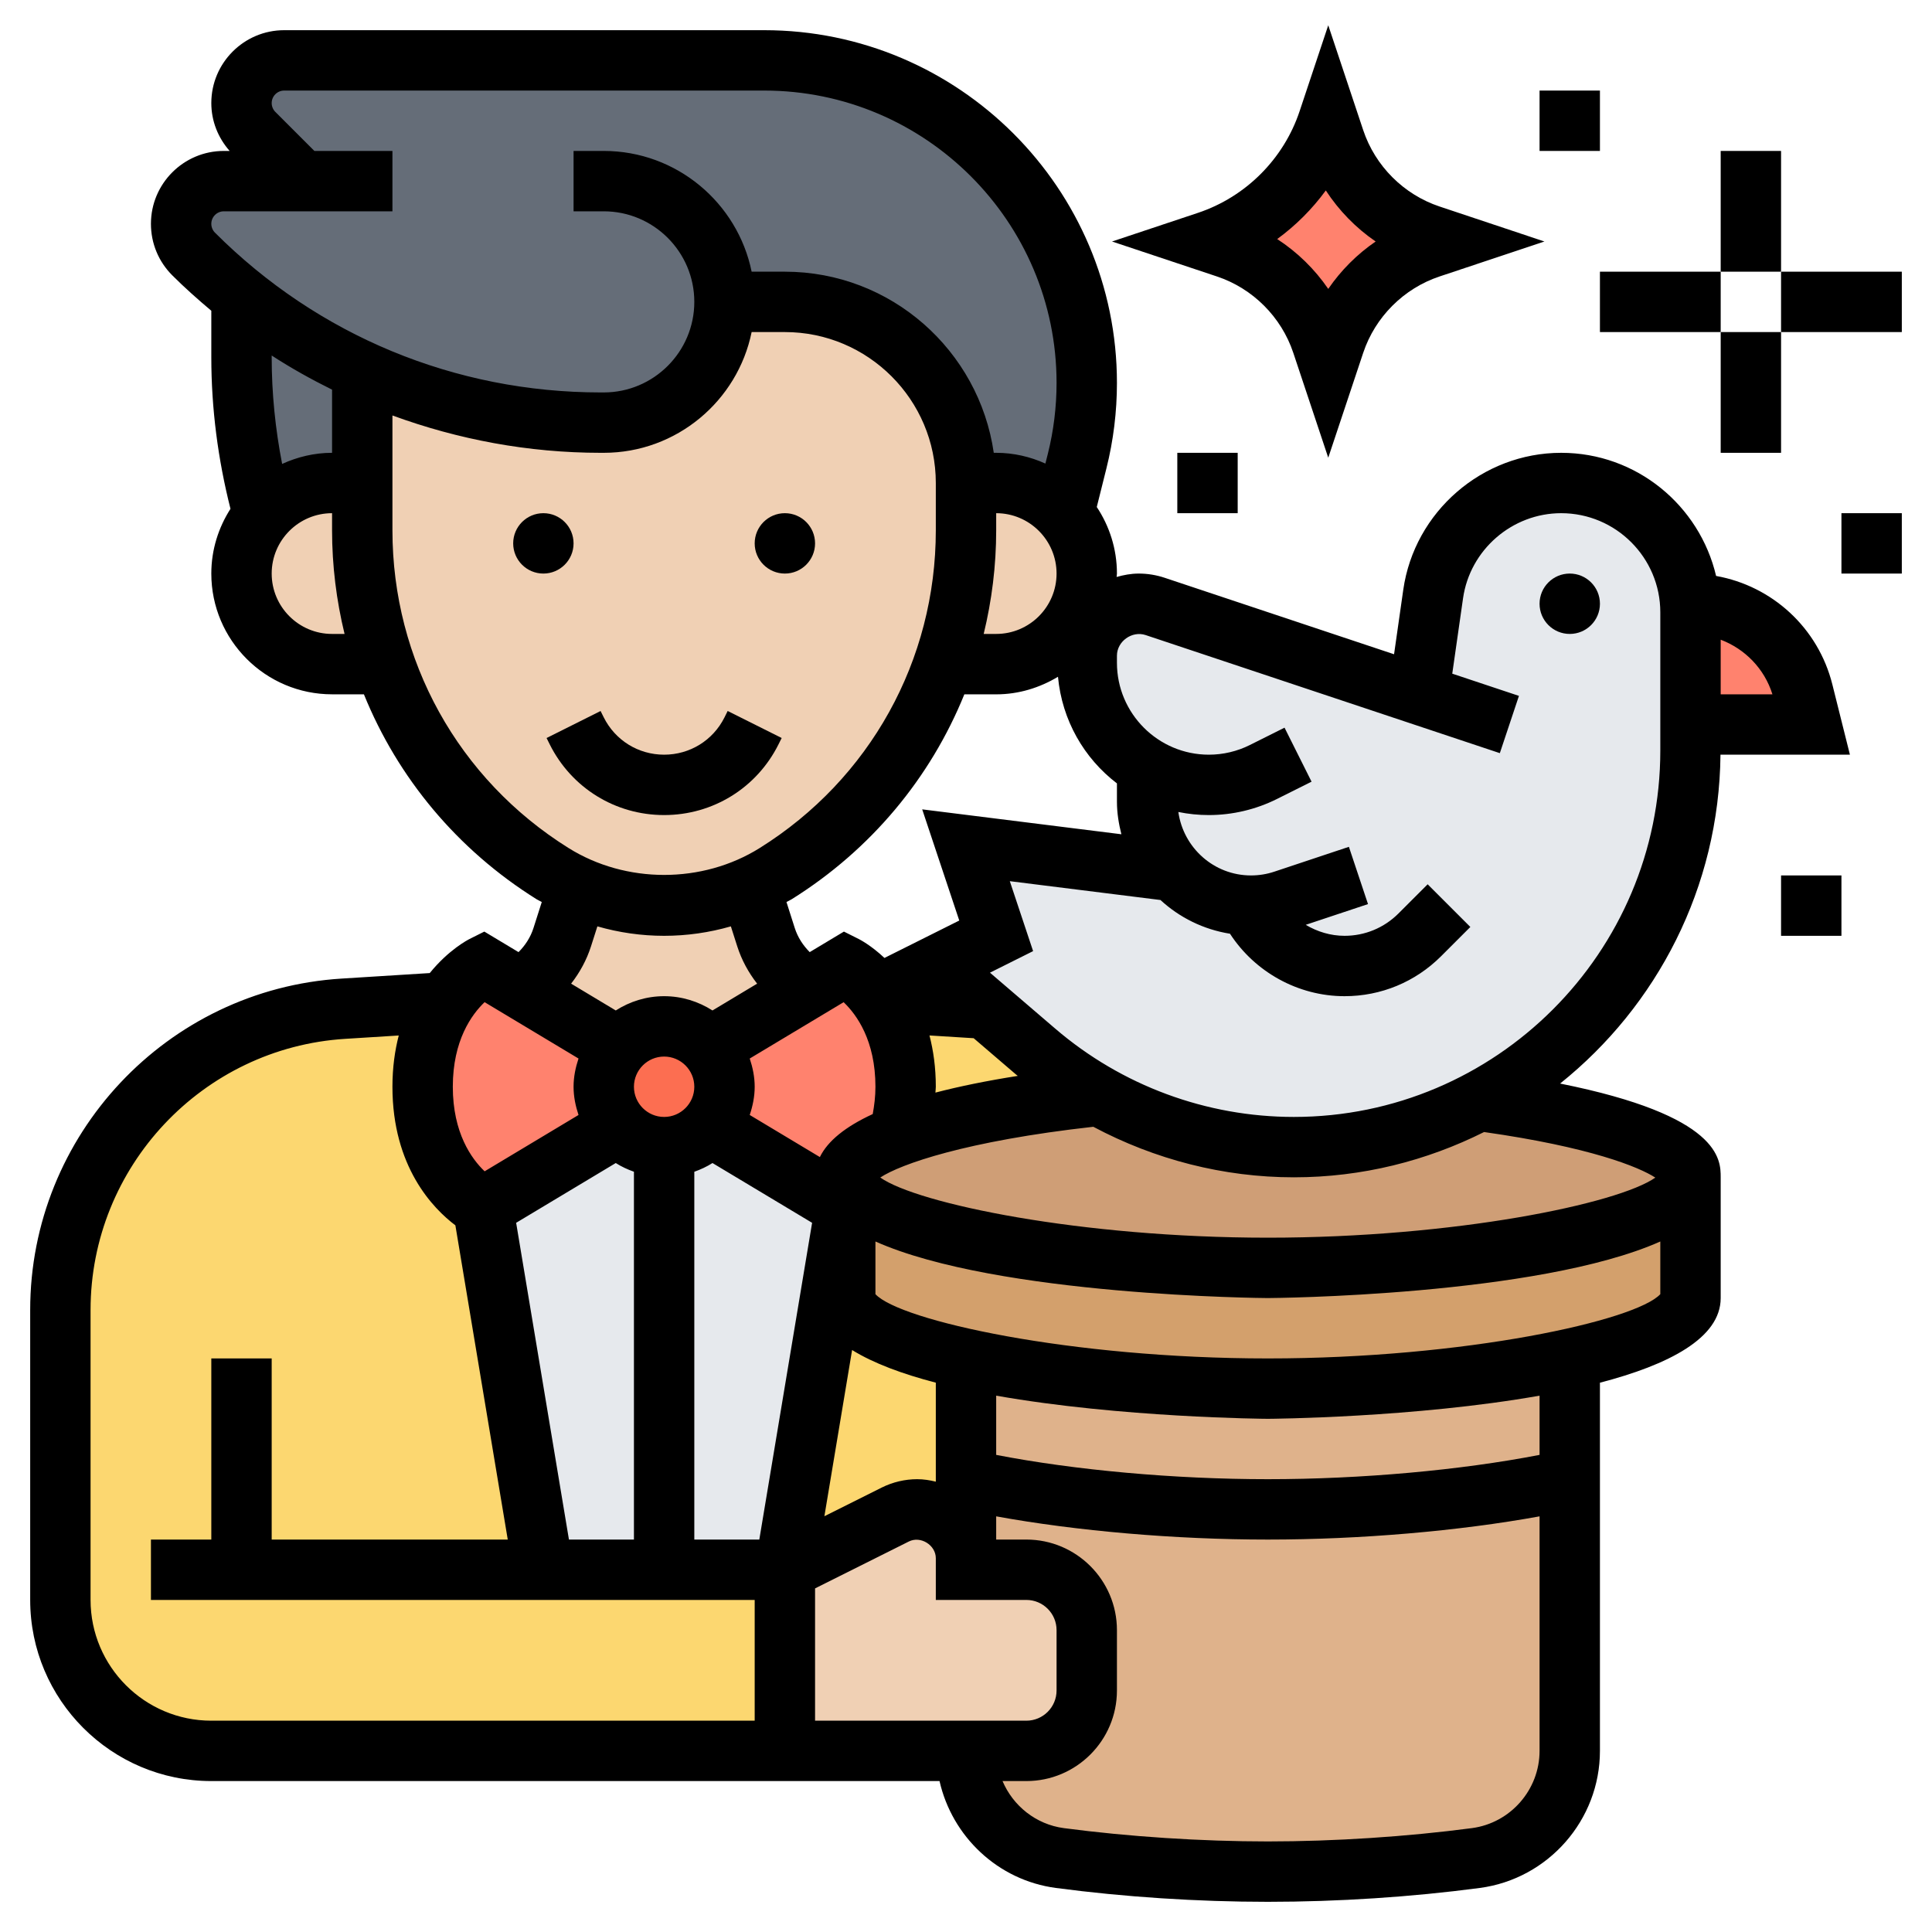 <svg id="_x33_0" enable-background="new 0 0 64 64" height="512" viewBox="0 0 64 64" width="512" xmlns="http://www.w3.org/2000/svg"><g><g><g><path d="m48 8-.63.21c-1.49.5-2.66 1.67-3.16 3.16l-.21.63-.21-.63c-.5-1.49-1.67-2.66-3.16-3.16l-.63-.21c1.89-.63 3.37-2.11 4-4l.21.63c.5 1.49 1.67 2.66 3.16 3.16z" fill="#ff826e"/></g><g><path d="m10 6-1.59-1.59c-.26-.26-.41-.62-.41-1 0-.78.63-1.41 1.41-1.41h15.91c5.9 0 10.68 4.78 10.68 10.68 0 .88-.11 1.75-.32 2.6l-.43 1.73-.01.01c-.54-.63-1.34-1.02-2.24-1.02h-1c0-3.31-2.69-6-6-6h-2c0 1.1-.45 2.1-1.17 2.83-.73.72-1.73 1.17-2.83 1.17h-.1c-2.75 0-5.44-.6-7.9-1.72-1.42-.64-2.77-1.46-4-2.45-.55-.44-1.09-.92-1.59-1.42-.26-.26-.41-.62-.41-1 0-.78.63-1.41 1.41-1.41z" fill="#656d78"/></g><g><path d="m11 16c-.92 0-1.74.41-2.29 1.06-.47-1.7-.71-3.46-.71-5.22v-2.01c1.23.99 2.58 1.81 4 2.45v.01 3.71z" fill="#656d78"/></g><g><path d="m23.51 37.31 4.49 2.69-2 12h-8l-2-12 4.49-2.69c.37.42.91.69 1.51.69s1.14-.27 1.51-.69z" fill="#e6e9ed"/></g><g><path d="m29.24 33.2 3.38.21c.01 0 .02.01.03.01l1.66 1.42c.65.56 1.34 1.04 2.08 1.46-2.67.28-5.07.74-6.61 1.31.13-.46.22-.99.22-1.61 0-1.27-.36-2.18-.76-2.8z" fill="#fcd770"/></g><g><path d="m32 45.02v6.6c0-.9-.72-1.62-1.62-1.62-.25 0-.5.06-.72.17l-3.66 1.83 2-12v3c0 .78 1.61 1.48 4 2.02z" fill="#fcd770"/></g><g><path d="m2 53v-9.61c0-5.28 4.11-9.65 9.38-9.98l3.38-.21c-.4.62-.76 1.53-.76 2.8 0 3 2 4 2 4l2 12h8v6h-19c-2.76 0-5-2.24-5-5z" fill="#fcd770"/></g><g><path d="m28 32s.67.33 1.24 1.2c.4.62.76 1.53.76 2.8 0 .62-.09 1.15-.22 1.61v.01c-1.11.41-1.78.88-1.78 1.38v1l-4.49-2.69c.3-.35.49-.81.49-1.31s-.19-.96-.49-1.31l3.24-1.94h.01z" fill="#ff826e"/></g><g><path d="m17.25 32.75 3.24 1.94c-.31.35-.49.81-.49 1.31s.18.96.49 1.31l-4.49 2.69s-2-1-2-4c0-1.27.36-2.18.76-2.8.57-.87 1.24-1.2 1.24-1.2l1.24.75z" fill="#ff826e"/></g><g><path d="m23.51 34.69c.3.35.49.81.49 1.31s-.19.96-.49 1.31c-.37.42-.91.69-1.51.69s-1.14-.27-1.51-.69c-.31-.35-.49-.81-.49-1.31s.18-.96.49-1.31c.37-.42.91-.69 1.51-.69s1.14.27 1.51.69z" fill="#fc6e51"/></g><g><path d="m52 45.02v12.98c0 1.8-1.33 3.31-3.11 3.55-2.16.29-4.57.45-6.89.45s-4.73-.16-6.89-.45c-1.78-.24-3.11-1.75-3.11-3.55h2c1.1 0 2-.9 2-2v-2c0-1.1-.9-2-2-2h-2v-.38-6.6c2.73.6 6.47.98 10 .98s7.27-.38 10-.98z" fill="#dfb28b"/></g><g><path d="m28 39c0 1.66 7.37 3 14 3s14-1.34 14-3v4c0 .78-1.61 1.48-4 2.01v.01c-2.73.6-6.47.98-10 .98s-7.27-.38-10-.98c-2.39-.54-4-1.24-4-2.02v-3z" fill="#d3a06c"/></g><g><path d="m49.02 36.47c3.94.53 6.98 1.47 6.98 2.53 0 1.66-7.37 3-14 3s-14-1.34-14-3c0-.5.67-.97 1.78-1.38v-.01c1.54-.57 3.94-1.03 6.61-1.31 1.96 1.11 4.19 1.7 6.47 1.7 2.22 0 4.32-.55 6.16-1.53z" fill="#cf9e76"/></g><g><path d="m36 54v2c0 1.1-.9 2-2 2h-2-6v-6l3.66-1.83c.22-.11.47-.17.72-.17.9 0 1.62.72 1.62 1.62v.38h2c1.1 0 2 .9 2 2z" fill="#f0d0b4"/></g><g><path d="m31.24 22c.5-1.4.76-2.9.76-4.43v-1.57h1c.9 0 1.7.39 2.24 1.02.47.53.76 1.22.76 1.98 0 .21-.02.41-.51 1.68-.11.16-.23.3-.37.44-.54.54-1.29.88-2.12.88h-1.75z" fill="#f0d0b4"/></g><g><path d="m26.75 32.75-3.24 1.94c-.37-.42-.91-.69-1.51-.69s-1.14.27-1.51.69l-3.24-1.94c.65-.38 1.14-.97 1.37-1.7l.53-1.66c.89.4 1.86.61 2.85.61s1.96-.21 2.85-.61l.53 1.66c.23.73.72 1.32 1.37 1.7z" fill="#f0d0b4"/></g><g><path d="m12 12.28c2.46 1.12 5.15 1.72 7.9 1.72h.1c1.1 0 2.1-.45 2.83-1.17.72-.73 1.17-1.73 1.17-2.83h2c3.31 0 6 2.69 6 6v1.57c0 1.53-.26 3.03-.76 4.43-.99 2.84-2.92 5.3-5.54 6.94-.27.17-.56.32-.85.45-.89.4-1.86.61-2.85.61s-1.96-.21-2.85-.61c-.29-.13-.58-.28-.85-.45-1.96-1.22-3.54-2.91-4.62-4.87-.36-.66-.67-1.35-.92-2.07-.5-1.4-.76-2.9-.76-4.43v-1.57-3.71z" fill="#f0d0b4"/></g><g><path d="m12 17.57c0 1.53.26 3.03.76 4.43h-.01-1.75c-.83 0-1.58-.34-2.12-.88s-.88-1.29-.88-2.12c0-.74.27-1.42.71-1.94.55-.65 1.37-1.06 2.29-1.06h1z" fill="#f0d0b4"/></g><g><path d="m38.88 28.86.01-.01c-.56-.61-.89-1.41-.89-2.29v-1.11-.01c-1.2-.7-2-2-2-3.49v-.23l.29-.96c.31-.46.84-.76 1.43-.76.19 0 .37.03.54.09l8.74 2.91.47-3.32c.15-1.06.68-1.98 1.44-2.63.75-.66 1.74-1.05 2.81-1.05 2.27 0 4.13 1.77 4.27 4 .01.09.01.19.01.28v3.72.86c0 3.63-1.47 6.92-3.85 9.29-.92.92-1.97 1.71-3.13 2.32-1.84.98-3.94 1.53-6.16 1.53-2.28 0-4.51-.59-6.47-1.7-.74-.42-1.43-.9-2.08-1.46l-1.66-1.42-1.65-1.42 2-1-1-3z" fill="#e6e9ed"/></g><g><path d="m59.73 22.92.27 1.08h-4v-3.72c0-.09 0-.19-.01-.28 1.77 0 3.31 1.2 3.74 2.92z" fill="#ff826e"/></g></g><g><circle cx="18" cy="18" r="1"/><circle cx="26" cy="18" r="1"/><path d="m22 27c1.615 0 3.067-.897 3.789-2.342l.105-.211-1.789-.895-.105.212c-.381.762-1.147 1.236-2 1.236s-1.619-.474-2-1.236l-.105-.211-1.789.895.105.211c.722 1.444 2.174 2.341 3.789 2.341z"/><circle cx="52" cy="20" r="1"/><path d="m56.848 19.079c-.548-2.333-2.635-4.079-5.132-4.079-2.613 0-4.862 1.951-5.231 4.537l-.305 2.136-7.598-2.533c-.279-.093-.568-.14-.861-.14-.255 0-.498.047-.732.113.001-.039.011-.074.011-.113 0-.815-.248-1.572-.668-2.205l.319-1.277c.232-.925.349-1.878.349-2.833 0-6.443-5.242-11.685-11.685-11.685h-15.901c-1.331 0-2.414 1.083-2.414 2.414 0 .592.22 1.146.607 1.586h-.193c-1.331 0-2.414 1.083-2.414 2.414 0 .645.251 1.251.707 1.707.414.414.85.8 1.293 1.173v1.544c0 1.693.22 3.377.635 5.017-.397.621-.635 1.354-.635 2.145 0 2.206 1.794 4 4 4h1.055c1.12 2.763 3.09 5.144 5.719 6.788.056.035.116.059.173.092l-.275.863c-.098.306-.272.574-.495.797l-1.133-.68-.491.246c-.052.026-.691.356-1.317 1.128l-2.922.183c-5.784.36-10.314 5.183-10.314 10.978v9.605c0 3.309 2.691 6 6 6h24.123c.415 1.833 1.928 3.285 3.855 3.541 2.27.301 4.697.459 7.022.459s4.752-.158 7.021-.459 3.979-2.253 3.979-4.541v-12.196c2.277-.593 4-1.479 4-2.804v-4c0-.591-.004-2.041-5.319-3.106 3.203-2.566 5.269-6.49 5.312-10.894h4.288l-.581-2.323c-.47-1.882-1.996-3.267-3.852-3.598zm-19.701 8.557-6.598-.825 1.228 3.683-2.478 1.239c-.445-.418-.813-.607-.852-.627l-.491-.246-1.133.68c-.223-.223-.397-.491-.495-.797l-.275-.862c.056-.033.117-.057.172-.092 2.63-1.643 4.6-4.025 5.72-6.788h1.055c.751 0 1.446-.221 2.047-.582.134 1.44.863 2.699 1.953 3.532v.608c0 .373.06.73.147 1.077zm-18.3 23.364-1.749-10.493 3.3-1.98c.187.119.39.213.602.288v12.185zm9.099-17.801c.432.411 1.054 1.27 1.054 2.801 0 .319-.037.617-.09.905-.903.416-1.491.891-1.751 1.424l-2.323-1.394c.098-.296.164-.607.164-.935s-.066-.639-.164-.935zm-4.946 2.801c0 .552-.449 1-1 1s-1-.448-1-1 .449-1 1-1 1 .448 1 1zm0 2.816c.212-.076.415-.169.602-.289l3.3 1.98-1.749 10.493h-2.153zm4 13.802 3.105-1.553c.391-.197.895.118.895.553v1.382h3c.551 0 1 .448 1 1v2c0 .552-.449 1-1 1h-7zm4-3.536c-.199-.049-.404-.082-.618-.082-.404 0-.809.096-1.171.276l-1.902.951.918-5.506c.709.44 1.674.796 2.773 1.082zm-.21-14.781 1.464.091 1.405 1.204c.018.016.038.029.057.044-1.027.162-1.936.347-2.729.554.002-.066.013-.127.013-.194 0-.639-.081-1.201-.21-1.699zm2.21-16.735v-.566c1.103 0 2 .897 2 2s-.897 2-2 2h-.414c.269-1.108.414-2.258.414-3.434zm-25.586-10.566h5.586v-2h-2.586l-1.293-1.293c-.077-.077-.121-.184-.121-.293 0-.228.186-.414.414-.414h15.901c5.341 0 9.685 4.344 9.685 9.685 0 .792-.097 1.582-.289 2.349l-.081.322c-.499-.225-1.048-.356-1.63-.356h-.08c-.488-3.387-3.401-6-6.92-6h-1.101c-.465-2.279-2.485-4-4.899-4h-1v2h1c1.654 0 3 1.346 3 3s-1.346 3-3 3h-.101c-4.827 0-9.365-1.88-12.778-5.293-.077-.077-.121-.184-.121-.293 0-.228.186-.414.414-.414zm3.586 5.908v2.092c-.591 0-1.148.137-1.654.368-.226-1.162-.346-2.344-.346-3.53v-.061c.645.419 1.315.791 2 1.131zm0 8.092c-1.103 0-2-.897-2-2s.897-2 2-2v.566c0 1.176.145 2.326.414 3.434zm2-3.434v-3.803c2.183.799 4.505 1.237 6.899 1.237h.101c2.414 0 4.434-1.721 4.899-4h1.101c2.757 0 5 2.243 5 5v1.566c0 4.308-2.181 8.243-5.834 10.526-1.899 1.188-4.431 1.188-6.332 0-3.653-2.283-5.834-6.218-5.834-10.526zm6.577 13.785.212-.664c.715.206 1.458.313 2.211.313s1.496-.107 2.211-.313l.212.664c.145.453.372.867.658 1.234l-1.479.888c-.464-.296-1.012-.473-1.602-.473s-1.138.177-1.602.473l-1.479-.888c.285-.367.513-.781.658-1.234zm-3.524 1.847 3.111 1.867c-.098.296-.164.607-.164.935s.066.639.164.935l-3.11 1.866c-.432-.411-1.054-1.27-1.054-2.801 0-1.535.625-2.394 1.053-2.802zm-13.053 19.802v-9.605c0-4.741 3.707-8.687 8.438-8.982l1.771-.111c-.128.497-.209 1.059-.209 1.698 0 2.654 1.347 4.034 2.085 4.591l1.735 10.409h-7.82v-6h-2v6h-2v2h20v4h-18c-2.206 0-4-1.794-4-4zm45.759 7.559c-2.152.284-4.552.441-6.759.441s-4.607-.157-6.759-.441c-.927-.124-1.683-.739-2.031-1.559h.79c1.654 0 3-1.346 3-3v-2c0-1.654-1.346-3-3-3h-1v-.769c2.667.486 5.931.769 9 .769s6.334-.283 9-.769v7.769c0 1.289-.963 2.389-2.241 2.559zm2.241-12.364c-2.609.506-5.9.805-9 .805-3.099 0-6.39-.299-9-.805v-1.962c4.14.732 8.915.767 9 .767s4.86-.035 9-.767zm-9-3.195c-6.54 0-12.188-1.251-13-2.129v-1.745c4.055 1.808 12.885 1.874 13 1.874s8.945-.066 13-1.874v1.745c-.812.878-6.46 2.129-13 2.129zm12.835-5.99c-1.233.865-6.634 1.99-12.835 1.99-6.208 0-11.613-1.128-12.84-1.993.671-.443 2.84-1.21 7.057-1.681 2.034 1.083 4.311 1.674 6.644 1.674 2.265 0 4.401-.549 6.301-1.5 3.513.499 5.129 1.157 5.673 1.51zm.165-14.149c0 6.693-5.446 12.139-12.14 12.139-2.896 0-5.701-1.038-7.9-2.922l-2.166-1.857 1.429-.714-.772-2.317 4.991.624c.629.58 1.421.976 2.303 1.117.825 1.27 2.257 2.069 3.795 2.069 1.208 0 2.345-.471 3.199-1.325l.968-.968-1.414-1.414-.968.968c-.477.476-1.111.739-1.785.739-.461 0-.902-.135-1.286-.364l2.063-.687-.633-1.897-2.47.823c-.25.083-.509.125-.773.125-1.23 0-2.24-.917-2.407-2.102.327.067.665.102 1.011.102.78 0 1.561-.185 2.256-.533l1.146-.573-.895-1.789-1.146.573c-.42.211-.89.322-1.361.322-1.679 0-3.045-1.366-3.045-3.045v-.234c0-.475.499-.833.949-.684l11.735 3.912.633-1.897-2.209-.736.357-2.496c.229-1.608 1.627-2.82 3.251-2.82 1.811 0 3.284 1.473 3.284 3.284zm2-1.861v-1.809c.805.305 1.448.958 1.714 1.809z"/><path d="m42.842 11.688 1.158 3.474 1.158-3.474c.396-1.188 1.342-2.134 2.53-2.53l3.473-1.158-3.473-1.159c-1.188-.396-2.134-1.342-2.53-2.53l-1.158-3.474-.949 2.847c-.527 1.582-1.786 2.84-3.367 3.367l-2.847.949 3.475 1.158c1.188.396 2.134 1.342 2.53 2.53zm1.077-5.379c.434.666.996 1.242 1.651 1.691-.615.421-1.148.955-1.57 1.57-.449-.655-1.025-1.218-1.691-1.651.616-.45 1.16-.994 1.61-1.61z"/><path d="m57 5h2v4h-2z"/><path d="m59 9h4v2h-4z"/><path d="m53 9h4v2h-4z"/><path d="m57 11h2v4h-2z"/><path d="m51 3h2v2h-2z"/><path d="m61 17h2v2h-2z"/><path d="m39 15h2v2h-2z"/><path d="m59 29h2v2h-2z"/></g></g></svg>